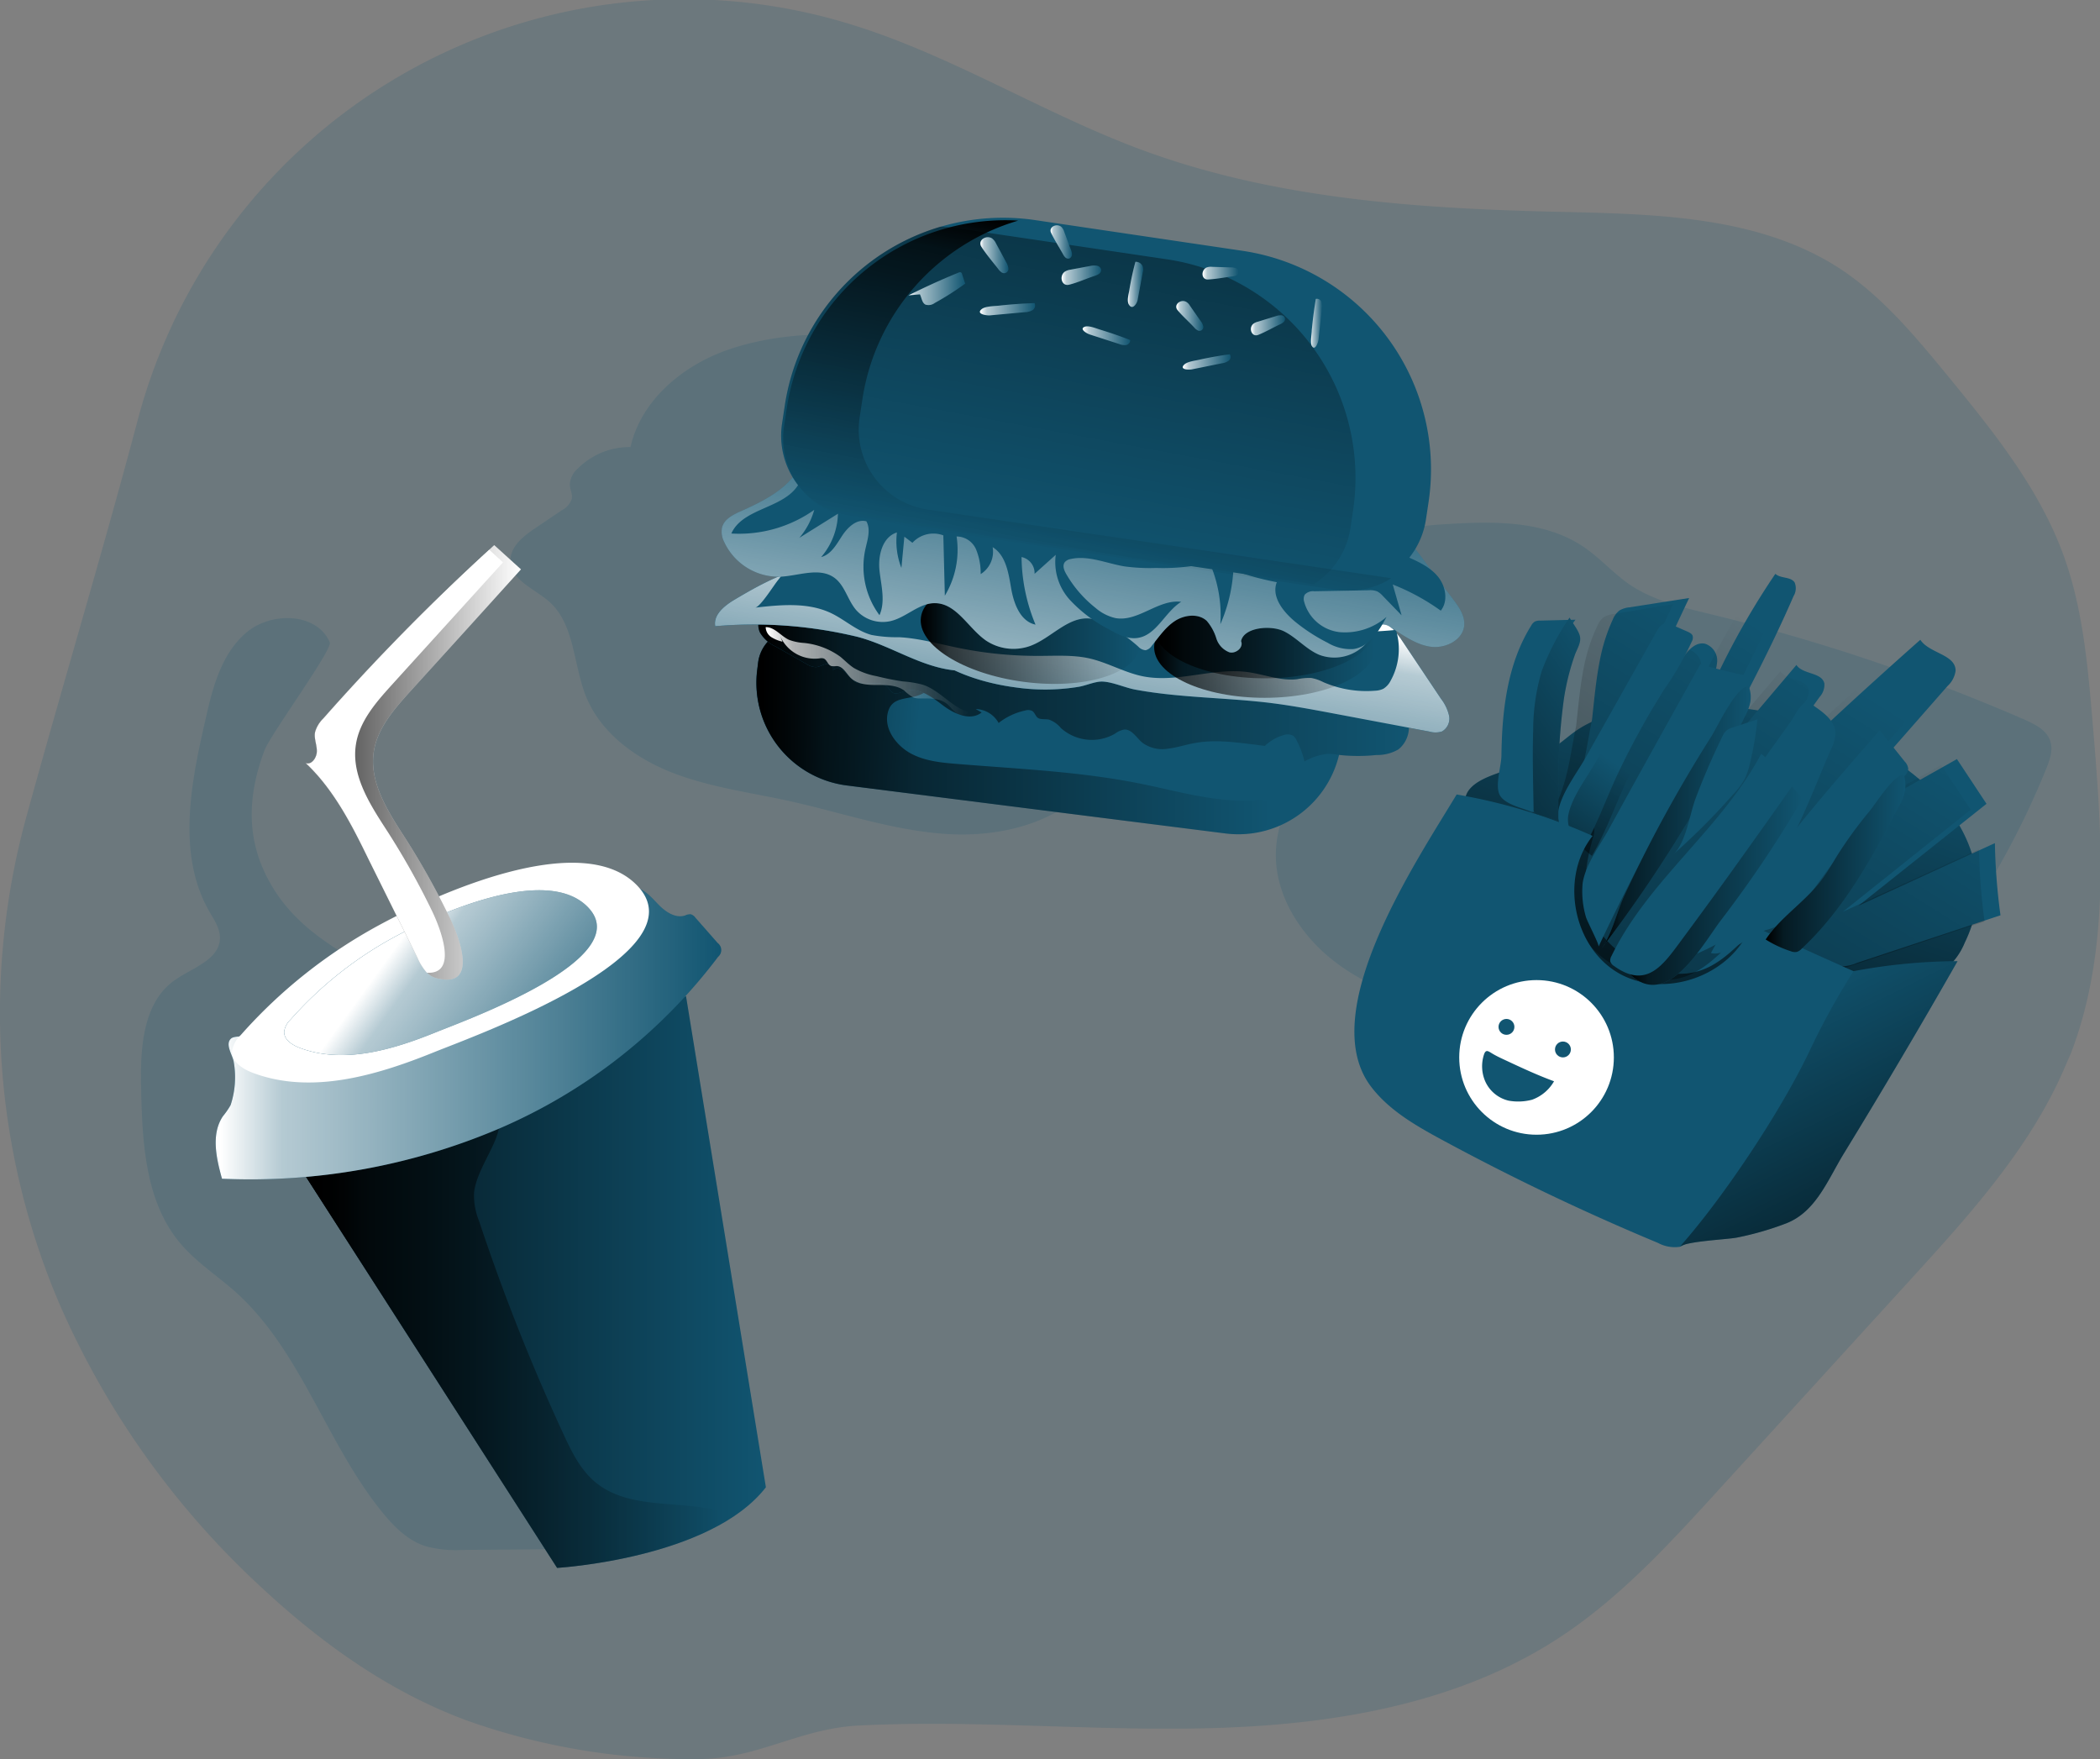 <svg id="Layer_1" data-name="Layer 1" xmlns="http://www.w3.org/2000/svg" xmlns:xlink="http://www.w3.org/1999/xlink" viewBox="0 0 375.64 314.64"><rect x="0" y="0" width="375.64" height="314.64" fill="#808080" stroke="none"/><defs><linearGradient id="linear-gradient" x1="64.11" y1="235.48" x2="146.34" y2="235.48" gradientUnits="userSpaceOnUse"><stop offset="0.01"/><stop offset="0.13" stop-opacity="0.69"/><stop offset="1" stop-opacity="0"/></linearGradient><linearGradient id="linear-gradient-2" x1="64.11" y1="244.48" x2="138.22" y2="244.48" xlink:href="#linear-gradient"/><linearGradient id="linear-gradient-3" x1="47.93" y1="190.99" x2="138.37" y2="190.99" gradientUnits="userSpaceOnUse"><stop offset="0.01" stop-color="#fff"/><stop offset="0.13" stop-color="#fff" stop-opacity="0.69"/><stop offset="1" stop-color="#fff" stop-opacity="0"/></linearGradient><linearGradient id="linear-gradient-4" x1="303.43" y1="200.92" x2="327.47" y2="127.2" xlink:href="#linear-gradient"/><linearGradient id="linear-gradient-5" x1="263.72" y1="250.11" x2="340.11" y2="127.78" xlink:href="#linear-gradient"/><linearGradient id="linear-gradient-6" x1="280.21" y1="168.93" x2="298.5" y2="142.76" xlink:href="#linear-gradient"/><linearGradient id="linear-gradient-7" x1="130.49" y1="131.86" x2="173.76" y2="135.6" xlink:href="#linear-gradient"/><linearGradient id="linear-gradient-8" x1="144.62" y1="137.09" x2="236.69" y2="137.09" xlink:href="#linear-gradient"/><linearGradient id="linear-gradient-9" x1="144.99" y1="126.6" x2="261.44" y2="126.6" xlink:href="#linear-gradient"/><linearGradient id="linear-gradient-10" x1="205.51" y1="110.59" x2="196.97" y2="161.07" xlink:href="#linear-gradient-3"/><linearGradient id="linear-gradient-11" x1="206.45" y1="115.78" x2="245.98" y2="115.78" xlink:href="#linear-gradient"/><linearGradient id="linear-gradient-12" x1="206.45" y1="112.29" x2="245.98" y2="112.29" xlink:href="#linear-gradient"/><linearGradient id="linear-gradient-13" x1="174.06" y1="119.18" x2="213.33" y2="119.18" gradientTransform="translate(286.56 -88.41) rotate(82.5)" xlink:href="#linear-gradient"/><linearGradient id="linear-gradient-14" x1="199" y1="144.97" x2="209.69" y2="80.6" xlink:href="#linear-gradient-3"/><linearGradient id="linear-gradient-15" x1="212.49" y1="49.55" x2="201.92" y2="106.34" xlink:href="#linear-gradient"/><linearGradient id="linear-gradient-16" x1="220.05" y1="-16.31" x2="197.12" y2="106.79" xlink:href="#linear-gradient"/><linearGradient id="linear-gradient-17" x1="184.72" y1="51.82" x2="189.71" y2="51.82" xlink:href="#linear-gradient-3"/><linearGradient id="linear-gradient-18" x1="171.87" y1="57.78" x2="181.96" y2="57.78" xlink:href="#linear-gradient-3"/><linearGradient id="linear-gradient-19" x1="184.6" y1="61.49" x2="194.5" y2="61.49" xlink:href="#linear-gradient-3"/><linearGradient id="linear-gradient-20" x1="199.21" y1="55.43" x2="206.32" y2="55.43" xlink:href="#linear-gradient-3"/><linearGradient id="linear-gradient-21" x1="211.1" y1="57.03" x2="213.83" y2="57.03" xlink:href="#linear-gradient-3"/><linearGradient id="linear-gradient-22" x1="219.82" y1="62.68" x2="224.64" y2="62.68" xlink:href="#linear-gradient-3"/><linearGradient id="linear-gradient-23" x1="197.26" y1="49.45" x2="201.1" y2="49.45" xlink:href="#linear-gradient-3"/><linearGradient id="linear-gradient-24" x1="224.46" y1="55.03" x2="230.9" y2="55.03" xlink:href="#linear-gradient-3"/><linearGradient id="linear-gradient-25" x1="220.91" y1="70.88" x2="229.47" y2="70.88" xlink:href="#linear-gradient-3"/><linearGradient id="linear-gradient-26" x1="203.02" y1="66.23" x2="211.52" y2="66.23" xlink:href="#linear-gradient-3"/><linearGradient id="linear-gradient-27" x1="233.11" y1="64.35" x2="239.2" y2="64.35" xlink:href="#linear-gradient-3"/><linearGradient id="linear-gradient-28" x1="243.87" y1="63.98" x2="245.89" y2="63.98" xlink:href="#linear-gradient-3"/><linearGradient id="linear-gradient-29" x1="146.35" y1="126.23" x2="182.7" y2="126.23" xlink:href="#linear-gradient-3"/><linearGradient id="linear-gradient-30" x1="353.31" y1="241.29" x2="323.93" y2="182" xlink:href="#linear-gradient"/><linearGradient id="linear-gradient-31" x1="325.18" y1="160.56" x2="350.17" y2="160.56" xlink:href="#linear-gradient"/><linearGradient id="linear-gradient-32" x1="300.24" y1="164.13" x2="331.8" y2="164.13" xlink:href="#linear-gradient"/><linearGradient id="linear-gradient-33" x1="255.51" y1="158.02" x2="301.45" y2="126.32" xlink:href="#linear-gradient"/><linearGradient id="linear-gradient-34" x1="295.7" y1="152.39" x2="322.51" y2="152.39" xlink:href="#linear-gradient"/><linearGradient id="linear-gradient-35" x1="80.07" y1="174.82" x2="119.95" y2="203.67" xlink:href="#linear-gradient-3"/><linearGradient id="linear-gradient-36" x1="64" y1="142.54" x2="102.51" y2="142.54" xlink:href="#linear-gradient"/></defs><title>3</title><path d="M378.47,197.59c-6.17,14.11-16.81,25.88-27.24,37.31l-34.57,37.89c-8.73,9.57-17.59,19.25-28.44,26.34-17.87,11.69-39.81,15.45-61.15,16.12s-42.7-1.5-64-.44c-10.61.52-17.85,5.78-28.27,6a120,120,0,0,1-41-6.56c-.82-.28-1.63-.59-2.45-.91-13-5.07-24.61-13.38-34.86-22.89L56,290a150.77,150.77,0,0,1-36.1-50.8,132.58,132.58,0,0,1-5.81-87c6.48-23.59,13.51-46.87,19.78-70.45A101.08,101.08,0,0,1,160.42,10.19c18.58,5.48,35.19,16.16,53.36,22.86,23.48,8.65,48.89,10.42,73.91,11,17.57.42,36.29.63,51,10.32,7.48,5,13.28,12,19,18.95,8.12,9.93,16.38,20.11,20.77,32.16,3.45,9.48,4.34,19.68,5.19,29.74,1.7,20,3.29,40.78-3.92,59.5C379.27,195.71,378.88,196.65,378.47,197.59Z" transform="translate(-9.35 -6.17)" fill="#115571" opacity="0.18" style="isolation:isolate"/><path d="M68.34,121.07c-2.31-5.37-10.55-5.54-15-1.69s-6,9.93-7.26,15.63c-2.63,11.39-5.09,24.06.72,34.21.86,1.51,1.93,3,1.89,4.78-.09,3.89-5,5.29-8.18,7.56-5.68,4.08-6.07,12.22-5.92,19.21.21,9.71.71,20.25,6.94,27.71,2.85,3.41,6.65,5.85,10,8.82,11.78,10.62,16.23,27.16,26.26,39.44,2.09,2.56,4.54,5,7.67,6a21,21,0,0,0,6.72.67l21-.18c2.1,0,4.33-.07,6.08-1.24,3.91-2.61,2.89-8.54,1.38-13q-8.3-24.63-17.75-48.83c-5.12-13.09-9-28.15-21-36.55-9.47-6.58-19.81-10-25.18-21.36-3.39-7.19-2.8-14.52-.06-21.84C57.64,137.68,68.88,122.34,68.34,121.07Z" transform="translate(-9.35 -6.17)" fill="#115571" opacity="0.18" style="isolation:isolate"/><path d="M64.11,216.69,109,286.62s27.42-1.6,37.35-14.42l-14.29-87.86Z" transform="translate(-9.35 -6.17)" fill="#115571"/><path d="M146.34,272.2a27.25,27.25,0,0,1-9,7.13c-12,6.33-28.34,7.29-28.34,7.29L64.11,216.7l30.16-14.37,37.79-18Z" transform="translate(-9.35 -6.17)" fill="url(#linear-gradient)"/><path d="M138.22,276.47a20.12,20.12,0,0,1-.88,2.86c-12,6.33-28.34,7.29-28.34,7.29L64.11,216.7l30.16-14.37c9.64,3.27.66,10.53-.12,17.12a12.13,12.13,0,0,0,.89,5.12,365.33,365.33,0,0,0,15.07,38.06c1.47,3.2,3.07,6.47,5.78,8.7C121.87,276.25,130.73,274.48,138.22,276.47Z" transform="translate(-9.35 -6.17)" fill="url(#linear-gradient-2)"/><path d="M50.6,203.84a13.79,13.79,0,0,1-1.38,2c-2.14,3.2-1.19,7.46-.16,11.17a113.61,113.61,0,0,0,49.37-8.88,96.85,96.85,0,0,0,39.38-30.82,1.57,1.57,0,0,0-.08-2.46l-4-4.55a1.52,1.52,0,0,0-.84-.6,2.24,2.24,0,0,0-1,.22c-1.69.56-3.46-.62-4.71-1.9s-2.49-2.8-4.24-3.14a7.4,7.4,0,0,0-3.56.48c-18.77,5.82-37.51,12.15-54.78,21.53a64.55,64.55,0,0,1-6.7,3.37,21.54,21.54,0,0,1-3.68,1.16c-.82.17-2.88,0-3.5.48-1.19,1,.2,2.92.43,4.16A15.86,15.86,0,0,1,50.6,203.84Z" transform="translate(-9.35 -6.17)" fill="#115571"/><path d="M50.6,203.84a13.79,13.79,0,0,1-1.38,2c-2.14,3.2-1.19,7.46-.16,11.17a113.61,113.61,0,0,0,49.37-8.88,96.85,96.85,0,0,0,39.38-30.82,1.57,1.57,0,0,0-.08-2.46l-4-4.55a1.52,1.52,0,0,0-.84-.6,2.24,2.24,0,0,0-1,.22c-1.69.56-3.46-.62-4.71-1.9s-2.49-2.8-4.24-3.14a7.4,7.4,0,0,0-3.56.48c-18.77,5.82-37.51,12.15-54.78,21.53a64.55,64.55,0,0,1-6.7,3.37,21.54,21.54,0,0,1-3.68,1.16c-.82.17-2.88,0-3.5.48-1.19,1,.2,2.92.43,4.16A15.86,15.86,0,0,1,50.6,203.84Z" transform="translate(-9.35 -6.17)" fill="url(#linear-gradient-3)"/><path d="M358.38,174.42a145.84,145.84,0,0,0,17-30.77c.63-1.57,1.24-3.3.72-4.91-.64-2-2.74-3-4.66-3.87a344.7,344.7,0,0,0-55.86-18.78c-5.19-1.26-10.55-2.46-14.94-5.51-2.83-2-5.14-4.63-8-6.57-7.35-5-17-4.59-25.88-4-2.39.17-4.9.38-6.93,1.66-5.83,3.71-3.74,12.46-4.5,19.32-1.55,13.86-17.08,23.34-17.74,37.26-.38,7.95,4.48,15.44,10.86,20.2s14.15,7.22,21.81,9.39a417.17,417.17,0,0,0,60.23,12.33c4.58.59,9.84.89,13.15-2.34" transform="translate(-9.35 -6.17)" fill="#115571" opacity="0.18" style="isolation:isolate"/><path d="M287.39,139.84c1.33-.92,2.53-2,3.85-2.93,4-2.77,9-3.75,13.81-4.22,13.94-1.35,28.38,1.17,40.58,8.07a38.93,38.93,0,0,1,13.18,11.43c3.31,4.85,5.07,10.92,4,16.69a25.07,25.07,0,0,1-2,5.88,12.32,12.32,0,0,1-3.06,4.42,14.32,14.32,0,0,1-2.67,1.65l-22,11.56c-3.91,2.05-8,4.14-12.36,4.43s-8.9-1.34-13.33-2.27-8.85-1.19-12.6-3.47c-3.17-1.92-5.39-5-7.75-7.9-5.54-6.7-12.61-12.86-14.48-21.36-.69-3.1-.68-6.33-1-9.48-.2-1.85-.57-3.6.75-5.1,1.66-1.9,5-2.72,7.3-3.61A37,37,0,0,0,287.39,139.84Z" transform="translate(-9.35 -6.17)" fill="#115571"/><path d="M287.39,139.84c1.33-.92,2.53-2,3.85-2.93,4-2.77,9-3.75,13.81-4.22,13.94-1.35,28.38,1.17,40.58,8.07a38.93,38.93,0,0,1,13.18,11.43c3.31,4.85,5.07,10.92,4,16.69a25.07,25.07,0,0,1-2,5.88,12.32,12.32,0,0,1-3.06,4.42,14.32,14.32,0,0,1-2.67,1.65l-22,11.56c-3.91,2.05-8,4.14-12.36,4.43s-8.9-1.34-13.33-2.27-8.85-1.19-12.6-3.47c-3.17-1.92-5.39-5-7.75-7.9-5.54-6.7-12.61-12.86-14.48-21.36-.69-3.1-.68-6.33-1-9.48-.2-1.85-.57-3.6.75-5.1,1.66-1.9,5-2.72,7.3-3.61A37,37,0,0,0,287.39,139.84Z" transform="translate(-9.35 -6.17)" fill="url(#linear-gradient-4)"/><path d="M295.51,124.36c-.69,3.48-1,7.07-1.39,10.58-.9,4.25-1.25,8-2.77,12.11-.61,1.66-1.21,2.38-.24,4,1.14,1.93,4.11,1.77,3.28,4.63-1.37,4.72-2.28,9.91-.41,14.46a16.73,16.73,0,0,0,7.94,8.11c3.53,1.85,7.74,2.78,11.52,1.54,2.87-.93,5.22-3,7.38-5.1a3.43,3.43,0,0,1,1.62-1,3.27,3.27,0,0,1,1.73.32l11.12,4.17a7.16,7.16,0,0,0,6.25.22l25.65-8.51a109.32,109.32,0,0,1-1-12.91l-24.4,11.2,22.9-18.23-5.29-8-26,14.65,24.33-27.73a4.51,4.51,0,0,0,1.43-2.73c0-2.93-4.7-3.08-6.31-5.53Q336.59,135,321,150.15l13.81-19.28a3.27,3.27,0,0,0,.88-2.43c-.43-2.06-3.88-1.59-5-3.33L313.83,145c5.77-10.57,11.55-21.15,16.34-32.19a2.72,2.72,0,0,0,.2-2.45c-.7-1.08-2.51-.67-3.45-1.55a138,138,0,0,0-17,34.72,83.64,83.64,0,0,1,5.34-15,10.16,10.16,0,0,0,1.25-4,3.18,3.18,0,0,0-2.18-3.22c-1.82-.38-3.28,1.44-4.25,3l-11.16,18.3q5.64-15,12.58-29.47l-10.71,1.67a4.37,4.37,0,0,0-1.74.54,3.92,3.92,0,0,0-1.22,1.66A31.25,31.25,0,0,0,295.51,124.36Z" transform="translate(-9.35 -6.17)" fill="#115571"/><path d="M292.67,125.48c-.7,3.48-1,7.06-1.39,10.58-.9,4.25-1.25,8-2.77,12.11-.61,1.66-1.21,2.38-.24,4,1.14,1.92,4.1,1.77,3.27,4.63-1.37,4.72-2.27,9.91-.4,14.46a16.77,16.77,0,0,0,7.94,8.11c3.53,1.84,7.74,2.77,11.52,1.54,2.87-.93,5.21-3,7.38-5.1a3.43,3.43,0,0,1,1.62-1,3.29,3.29,0,0,1,1.73.31l11.12,4.18a7.14,7.14,0,0,0,6.24.22L364.34,171a113.75,113.75,0,0,1-1-12.91L339,169.26,361.86,151l-5.29-8-26,14.64,24.33-27.72a4.48,4.48,0,0,0,1.44-2.73c0-2.93-4.7-3.08-6.32-5.53q-16.25,14.46-31.84,29.63L332,132a3.32,3.32,0,0,0,.88-2.43c-.43-2.06-3.88-1.59-5.05-3.34L311,146.07c5.78-10.57,11.56-21.15,16.34-32.2a2.64,2.64,0,0,0,.2-2.44c-.7-1.09-2.5-.68-3.45-1.56a138.56,138.56,0,0,0-17,34.73,84.49,84.49,0,0,1,5.33-15,9.92,9.92,0,0,0,1.26-4,3.16,3.16,0,0,0-2.19-3.22c-1.82-.38-3.27,1.44-4.24,3l-11.16,18.3q5.64-15,12.57-29.46L298,116a4.32,4.32,0,0,0-1.74.54,3.83,3.83,0,0,0-1.22,1.66A31.25,31.25,0,0,0,292.67,125.48Z" transform="translate(-9.35 -6.17)" fill="url(#linear-gradient-5)"/><path d="M305.65,119.17c.35-.64.8-1.34,1.52-1.48a2.56,2.56,0,0,1,1.44.32l2.61,1.15c.37.17.78.37.91.75a1.39,1.39,0,0,1-.15,1,55.82,55.82,0,0,1-5,8.66,144.89,144.89,0,0,0-7.76,14c-2.37,4.85-4.18,10.23-6.89,14.86-2.29-1.73-4.88-4.47-4.17-7.56.76-3.29,3.39-6.59,5-9.5Z" transform="translate(-9.35 -6.17)" fill="#115571"/><path d="M307.4,120c.36-.64.81-1.34,1.53-1.47a2.5,2.5,0,0,1,1.43.31L313,120a1.46,1.46,0,0,1,.9.74,1.42,1.42,0,0,1-.14,1,58.47,58.47,0,0,1-5,8.66,140.51,140.51,0,0,0-7.76,14c-2.38,4.84-4.19,10.22-6.89,14.85-2.29-1.73-4.89-4.47-4.17-7.56.76-3.29,3.39-6.59,5-9.5Z" transform="translate(-9.35 -6.17)" fill="url(#linear-gradient-6)"/><path d="M139.9,68.62c-8.24,2.77-15.84,9-17.77,17.52A13.07,13.07,0,0,0,112.69,90a4.07,4.07,0,0,0-1.41,2.78c0,.89.52,1.75.35,2.62a3.47,3.47,0,0,1-1.73,2L105,100.71c-2.08,1.41-4.39,3.25-4.34,5.77.07,3.46,4.28,5,6.88,7.26,4.64,4.06,4.32,11.25,6.63,17,2.67,6.58,8.92,11.12,15.54,13.68s13.75,3.49,20.68,5c9.49,2.09,18.8,5.36,28.5,5.94s20.28-2.09,26.28-9.74c5.12-6.52,6-15.36,6.11-23.65.2-14.48-1.85-30.18-11.9-40.6a45.45,45.45,0,0,0-12.47-8.76C173.5,65.83,154.24,63.81,139.9,68.62Z" transform="translate(-9.35 -6.17)" fill="#115571" opacity="0.18" style="isolation:isolate"/><path d="M162.21,124.48h68.28A18.52,18.52,0,0,1,249,143v1.3a6.77,6.77,0,0,1-6.77,6.77H150.47a6.77,6.77,0,0,1-6.77-6.77V143a18.52,18.52,0,0,1,18.52-18.52Z" transform="translate(364.48 292.96) rotate(-172.78)" fill="#115571"/><path d="M249.41,137.93l-.16,1.29a18.53,18.53,0,0,1-20.7,16l-67.74-8.59a18.51,18.51,0,0,1-16-20.69l.16-1.29a6.76,6.76,0,0,1,7.58-5.86l19.2,2.43,71.83,9.09A6.79,6.79,0,0,1,249.41,137.93Z" transform="translate(-9.35 -6.17)" fill="url(#linear-gradient-7)"/><path d="M236.69,151.26a5.17,5.17,0,0,1-1.87,3.72,18.47,18.47,0,0,1-6.27.28l-67.74-8.59a18.51,18.51,0,0,1-16-20.69l.16-1.29a6.76,6.76,0,0,1,7.58-5.86l19.2,2.43c3.82,2,7.8,6,2.79,8.89-2.55,1.45-5.88.19-6.47,3.94-.43,2.81,1.82,5.54,4.12,6.81,2.53,1.4,5.51,1.69,8.4,1.92,11,.9,22.1,1.36,32.92,3.56,6.89,1.39,13.79,3.5,20.79,2.91a2.71,2.71,0,0,1,1.83.27A2.06,2.06,0,0,1,236.69,151.26Z" transform="translate(-9.35 -6.17)" fill="url(#linear-gradient-8)"/><path d="M149.75,112.32a1.74,1.74,0,0,0-2.35-.15,5.06,5.06,0,0,0-1.43,2.15c-.7,1.6-1.4,3.44-.68,5a6.32,6.32,0,0,0,2.85,2.52l5.43,3.08a3.36,3.36,0,0,0,1.68.58c.66,0,1.25-.46,1.91-.54s1.48.52,1.17,1.11c.55-.58,1.56-.29,2.15.26a11.89,11.89,0,0,0,1.69,1.71c1.75,1.07,4.41-.44,5.9,1,.39.37.64.91,1.13,1.11s1.32-.14,2-.35c2.41-.79,4.8,1,6.82,2.54s4.94,2.85,6.92,1.27l-1.05-.61a4.82,4.82,0,0,1,4.09,2.49,11.5,11.5,0,0,1,4.77-2.23,1.65,1.65,0,0,1,1.22.07c.48.28.62,1,1.08,1.28s1.27.16,1.91.27a4.84,4.84,0,0,1,2.17,1.53,8.29,8.29,0,0,0,9.66,1,4,4,0,0,1,1.62-.74c1.36-.11,2.19,1.4,3.22,2.3a6,6,0,0,0,4.62,1.12c1.62-.18,3.18-.73,4.78-1,3.33-.63,6.75-.22,10.11.19l2.46.31a8.27,8.27,0,0,1,3.61-2,2,2,0,0,1,1.42.17,2,2,0,0,1,.66.85,16.38,16.38,0,0,1,1.4,3.76A10.39,10.39,0,0,1,247,141a15.22,15.22,0,0,1,2,.22,31.87,31.87,0,0,0,6.55,0,7.52,7.52,0,0,0,3.94-1,5.07,5.07,0,0,0,1.88-3.83,14.8,14.8,0,0,0-.58-4.37c-.34-1.47-.82-3.13-2.17-3.82a4.9,4.9,0,0,0-1.86-.42,43,43,0,0,0-6.9,0,1.61,1.61,0,0,0-1-1.88,4.62,4.62,0,0,0-2.28-.24l-3.69.23a2.42,2.42,0,0,1-1-.08,3.26,3.26,0,0,1-1-.8,5.18,5.18,0,0,0-6.49-.23,19.17,19.17,0,0,0-11.16-2.79c-3.71.18-7.38.92-11.09,1-6.41.07-12.63-2-19-3-7.82-1.24-16.08-1-23.25-4.33-2.94-1.37-5.86-3.38-9.1-3.09l1.44,1.15a9.41,9.41,0,0,0-5.2.46,2,2,0,0,0-1-1.79c-1.73-1.37-4.33-1.94-6.15-.69C149.7,111.78,149.38,112.43,149.75,112.32Z" transform="translate(-9.35 -6.17)" fill="#115571"/><path d="M149.75,112.32a1.74,1.74,0,0,0-2.35-.15,5.06,5.06,0,0,0-1.43,2.15c-.7,1.6-1.4,3.44-.68,5a6.32,6.32,0,0,0,2.85,2.52l5.43,3.08a3.36,3.36,0,0,0,1.68.58c.66,0,1.25-.46,1.91-.54s1.48.52,1.17,1.11c.55-.58,1.56-.29,2.15.26a11.89,11.89,0,0,0,1.69,1.71c1.75,1.07,4.41-.44,5.9,1,.39.37.64.91,1.13,1.11s1.32-.14,2-.35c2.41-.79,4.8,1,6.82,2.54s4.94,2.85,6.92,1.27l-1.05-.61a4.82,4.82,0,0,1,4.09,2.49,11.5,11.5,0,0,1,4.77-2.23,1.65,1.65,0,0,1,1.22.07c.48.28.62,1,1.08,1.28s1.27.16,1.91.27a4.84,4.84,0,0,1,2.17,1.53,8.29,8.29,0,0,0,9.66,1,4,4,0,0,1,1.62-.74c1.36-.11,2.19,1.4,3.22,2.3a6,6,0,0,0,4.62,1.12c1.62-.18,3.18-.73,4.78-1,3.33-.63,6.75-.22,10.11.19l2.46.31a8.27,8.27,0,0,1,3.61-2,2,2,0,0,1,1.42.17,2,2,0,0,1,.66.85,16.38,16.38,0,0,1,1.4,3.76A10.39,10.39,0,0,1,247,141a15.22,15.22,0,0,1,2,.22,31.87,31.87,0,0,0,6.55,0,7.52,7.52,0,0,0,3.94-1,5.07,5.07,0,0,0,1.88-3.83,14.8,14.8,0,0,0-.58-4.37c-.34-1.47-.82-3.13-2.17-3.82a4.9,4.9,0,0,0-1.86-.42,43,43,0,0,0-6.9,0,1.61,1.61,0,0,0-1-1.88,4.62,4.62,0,0,0-2.28-.24l-3.69.23a2.42,2.42,0,0,1-1-.08,3.26,3.26,0,0,1-1-.8,5.18,5.18,0,0,0-6.49-.23,19.17,19.17,0,0,0-11.16-2.79c-3.71.18-7.38.92-11.09,1-6.41.07-12.63-2-19-3-7.82-1.24-16.08-1-23.25-4.33-2.94-1.37-5.86-3.38-9.1-3.09l1.44,1.15a9.41,9.41,0,0,0-5.2.46,2,2,0,0,0-1-1.79c-1.73-1.37-4.33-1.94-6.15-.69C149.7,111.78,149.38,112.43,149.75,112.32Z" transform="translate(-9.35 -6.17)" fill="url(#linear-gradient-9)"/><path d="M260,120.55l7.12,10.63a7.77,7.77,0,0,1,1.43,3,2.64,2.64,0,0,1-1.29,2.84,4,4,0,0,1-2.26,0l-17.18-3.24c-3.67-.69-7.35-1.38-11.06-1.85-8.08-1-16.28-.92-24.3-2.4-1.88-.34-4.13-1.41-6-1.45-1.3,0-2.82.71-4.15.94a37.1,37.1,0,0,1-11.28.11c-10.83-1.42-19.07-6.59-18.42-11.54s10-7.8,20.78-6.37,19.07,6.59,18.42,11.53c-.31,2.31-2.49,4.16-5.82,5.33-8.38-.32-17.57-1.14-25.91-2-6.14-.65-11.37-4.43-17.35-6a78.85,78.85,0,0,0-25.44-1.9c-.37-2.06,1.66-3.67,3.45-4.74,4.3-2.56,8.77-5,13.66-6a51.18,51.18,0,0,1,11.41-.73c22.31.23,44.72.47,66.74,4C242.41,112.35,254.37,112.22,260,120.55Z" transform="translate(-9.35 -6.17)" fill="#115571"/><path d="M260,120.55l7.12,10.63a7.77,7.77,0,0,1,1.43,3,2.64,2.64,0,0,1-1.29,2.84,4,4,0,0,1-2.26,0l-17.18-3.24c-3.67-.69-7.35-1.38-11.06-1.85-8.08-1-16.28-.92-24.3-2.4-1.88-.34-4.13-1.41-6-1.45-1.3,0-2.82.71-4.15.94a37.1,37.1,0,0,1-11.28.11c-10.83-1.42-19.07-6.59-18.42-11.54s10-7.8,20.78-6.37,19.07,6.59,18.42,11.53c-.31,2.31-2.49,4.16-5.82,5.33-8.38-.32-17.57-1.14-25.91-2-6.14-.65-11.37-4.43-17.35-6a78.85,78.85,0,0,0-25.44-1.9c-.37-2.06,1.66-3.67,3.45-4.74,4.3-2.56,8.77-5,13.66-6a51.18,51.18,0,0,1,11.41-.73c22.31.23,44.72.47,66.74,4C242.41,112.35,254.37,112.22,260,120.55Z" transform="translate(-9.35 -6.17)" fill="#115571"/><path d="M260,120.55l7.12,10.63a7.77,7.77,0,0,1,1.43,3,2.64,2.64,0,0,1-1.29,2.84,4,4,0,0,1-2.26,0l-17.18-3.24c-3.67-.69-7.35-1.38-11.06-1.85-8.08-1-16.28-.92-24.3-2.4-1.88-.34-4.13-1.41-6-1.45-1.3,0-2.82.71-4.15.94a37.1,37.1,0,0,1-11.28.11c-10.83-1.42-19.07-6.59-18.42-11.54s10-7.8,20.78-6.37,19.07,6.59,18.42,11.53c-.31,2.31-2.49,4.16-5.82,5.33-8.38-.32-17.57-1.14-25.91-2-6.14-.65-11.37-4.43-17.35-6a78.85,78.85,0,0,0-25.44-1.9c-.37-2.06,1.66-3.67,3.45-4.74,4.3-2.56,8.77-5,13.66-6a51.18,51.18,0,0,1,11.41-.73c22.31.23,44.72.47,66.74,4C242.41,112.35,254.37,112.22,260,120.55Z" transform="translate(-9.35 -6.17)" fill="url(#linear-gradient-10)"/><path d="M144.42,114.86c4.59-.51,9.46-1,13.63,1,2.47,1.19,4.56,3.19,7.22,3.89a24,24,0,0,0,4.88.4c3.57.18,7,1.17,10.54,1.89a70.24,70.24,0,0,0,14.46,1.45c3,0,6.1-.21,9.06.45,3.3.75,6.3,2.55,9.62,3.21,6.13,1.21,12.45-1.58,18.64-.77,3,.4,5.92,1.63,8.92,1.28a10.57,10.57,0,0,1,2.5-.22,7.83,7.83,0,0,1,2.18.75,19.35,19.35,0,0,0,9.26,1.53,3.73,3.73,0,0,0,1.47-.35,3.57,3.57,0,0,0,1.31-1.46,11.67,11.67,0,0,0,.94-9.07c-12.66,1.32-25.3-1.66-37.89-3.57-19.68-3-39.8-3.36-59.13-8.14-2.93-.73-8.29-2.55-11-.42-1,.76-1.67,2.23-2.47,3.18S145.37,114.75,144.42,114.86Z" transform="translate(-9.35 -6.17)" fill="#115571"/><ellipse cx="226.22" cy="115.78" rx="19.77" ry="9.04" fill="url(#linear-gradient-11)"/><ellipse cx="226.22" cy="112.29" rx="19.77" ry="9.04" fill="url(#linear-gradient-12)"/><ellipse cx="193.69" cy="119.18" rx="9.04" ry="19.77" transform="translate(40.89 289.48) rotate(-82.5)" fill="url(#linear-gradient-13)"/><path d="M153,87.66c-1,5.13-6.46,7.88-11.23,10-1.4.62-3,1.46-3.29,3a4,4,0,0,0,.41,2.45,10.74,10.74,0,0,0,10,6.22c3.31-.15,7-1.76,9.7.18,1.89,1.37,2.38,4,3.89,5.76a6.36,6.36,0,0,0,6.16,2c2.84-.66,5.12-3.27,8-3.21,3.85.07,5.91,4.48,9.07,6.68a8.87,8.87,0,0,0,7.84,1c3.83-1.37,6.88-5.43,10.92-4.91a8.88,8.88,0,0,1,3.15,1.19,30.35,30.35,0,0,1,5.33,3.8,2,2,0,0,0,1.32.66,1.81,1.81,0,0,0,1.09-.78c1.29-1.59,2.46-3.35,4.17-4.46s4.21-1.39,5.69,0a8.72,8.72,0,0,1,1.7,3.11,3.92,3.92,0,0,0,2.34,2.5c1.16.3,2.58-.87,2.09-2,.51-2.51,5.4-2.9,7.69-1.75s4,3.27,6.37,4.23a7.66,7.66,0,0,0,9.5-3.83,2.85,2.85,0,0,1,1.06-1.54,2.36,2.36,0,0,1,2.2.47c2.24,1.4,4.47,3.06,7.09,3.42s5.75-1.16,6-3.8c.16-1.73-.94-3.31-2-4.7l-6.87-9.17a7.56,7.56,0,0,0-2.85-2.66,7,7,0,0,0-2.46-.4c-7.8-.32-15.61.36-23.42.12-18.59-.55-36.59-6.19-54.75-10.22C170.91,89.34,161.25,87,153,87.66Z" transform="translate(-9.35 -6.17)" fill="#115571"/><path d="M153,87.66c-1,5.13-6.46,7.88-11.23,10-1.4.62-3,1.46-3.29,3a4,4,0,0,0,.41,2.45,10.74,10.74,0,0,0,10,6.22c3.31-.15,7-1.76,9.7.18,1.89,1.37,2.38,4,3.89,5.76a6.36,6.36,0,0,0,6.16,2c2.84-.66,5.12-3.27,8-3.21,3.85.07,5.91,4.48,9.07,6.68a8.87,8.87,0,0,0,7.84,1c3.83-1.37,6.88-5.43,10.92-4.91a8.88,8.88,0,0,1,3.15,1.19,30.35,30.35,0,0,1,5.33,3.8,2,2,0,0,0,1.32.66,1.81,1.81,0,0,0,1.09-.78c1.29-1.59,2.46-3.35,4.17-4.46s4.21-1.39,5.69,0a8.72,8.72,0,0,1,1.7,3.11,3.92,3.92,0,0,0,2.34,2.5c1.16.3,2.58-.87,2.09-2,.51-2.51,5.4-2.9,7.69-1.75s4,3.27,6.37,4.23a7.66,7.66,0,0,0,9.5-3.83,2.85,2.85,0,0,1,1.06-1.54,2.36,2.36,0,0,1,2.2.47c2.24,1.4,4.47,3.06,7.09,3.42s5.75-1.16,6-3.8c.16-1.73-.94-3.31-2-4.7l-6.87-9.17a7.56,7.56,0,0,0-2.85-2.66,7,7,0,0,0-2.46-.4c-7.8-.32-15.61.36-23.42.12-18.59-.55-36.59-6.19-54.75-10.22C170.91,89.34,161.25,87,153,87.66Z" transform="translate(-9.35 -6.17)" fill="url(#linear-gradient-14)"/><path d="M152.17,92.83c-2.6,4.35-9.94,4.15-12,8.77A23.27,23.27,0,0,0,155,97.37a13.27,13.27,0,0,1-2.66,5l6.9-4.31a12.4,12.4,0,0,1-3,7.75c1.76-.45,2.74-2.26,3.73-3.78s2.61-3.09,4.36-2.61c.83,1.53.16,3.4-.21,5.1a14.56,14.56,0,0,0,2.55,11.69c1.1-2.48.29-5.32,0-8s.53-6,3.12-6.8a13,13,0,0,0,.8,6.34l.53-5.58,1.44,1.09a5.09,5.09,0,0,1,5.53-1.33l.27,10.79a15.9,15.9,0,0,0,2.1-10.59,3.81,3.81,0,0,1,3.5,2.35,11.21,11.21,0,0,1,.81,4.38,4.73,4.73,0,0,0,2.14-4.82c2.37,1.45,2.84,4.62,3.31,7.36s1.64,5.92,4.36,6.5a32.2,32.2,0,0,1-2.5-12.09,2.93,2.93,0,0,1,2.33,3l3.79-3.4a10,10,0,0,0,2.59,8.13,25.27,25.27,0,0,0,7,5.24c1.56.88,3.28,1.76,5.05,1.5,3.4-.49,4.88-4.65,7.8-6.46-4.06-.52-7.71,3.63-11.75,2.91a8.21,8.21,0,0,1-3.58-1.83,21.15,21.15,0,0,1-5.24-6.06c-.39-.66-.72-1.53-.24-2.13a1.75,1.75,0,0,1,1-.54c3.19-.72,6.42.77,9.65,1.31a33.63,33.63,0,0,0,5.68.28,36.87,36.87,0,0,0,9.56-.93,23.26,23.26,0,0,1,1.92,11,28.2,28.2,0,0,0,2.33-9.65,51,51,0,0,0,7.77,2.13c-1,2.56,1.09,5.22,3.2,7a32.16,32.16,0,0,0,5.89,3.83,8,8,0,0,0,4.59,1.13c2.85-.38,4.6-3.22,5.95-5.75a11.36,11.36,0,0,1-8.32,2.73,7.44,7.44,0,0,1-6.42-5.45,1.68,1.68,0,0,1,.1-1.25,2,2,0,0,1,1.71-.62l9.73-.18a3.4,3.4,0,0,1,1.52.2,3.45,3.45,0,0,1,1,.8l3.37,3.48-1.58-5.51a39.53,39.53,0,0,1,8.59,4.68c1.4-1.76.87-4.48-.59-6.19s-3.6-2.66-5.66-3.56c-5.28,2.39-11.22,2.85-17,2.89-19.3.11-38.34-4.08-57.13-8.5-5.95-1.4-11.95-2.84-17.51-5.38a41,41,0,0,0-7-2.87,8.79,8.79,0,0,0-7.23,1" transform="translate(-9.35 -6.17)" fill="#115571"/><path d="M264.9,95.88,264.43,99A14.45,14.45,0,0,1,248,111.22l-3.67-.54L161.42,98.41A14.47,14.47,0,0,1,149.23,82l.48-3.15a39.47,39.47,0,0,1,44.87-33.3l37,5.48A39.52,39.52,0,0,1,264.9,95.88Z" transform="translate(-9.35 -6.17)" fill="#115571"/><path d="M258.22,109.6a14.38,14.38,0,0,1-9.83,2.08L161.78,98.86A14.45,14.45,0,0,1,149.6,82.44l.47-3.15a39.52,39.52,0,0,1,41.41-33.66,39.48,39.48,0,0,0-27.89,32.12l-.48,3.15A14.46,14.46,0,0,0,175.3,97.32Z" transform="translate(-9.35 -6.17)" fill="url(#linear-gradient-15)"/><path d="M251.39,97.43l-.47,3.15a14.45,14.45,0,0,1-6.58,10.1L161.42,98.41A14.47,14.47,0,0,1,149.23,82l.48-3.15A39.51,39.51,0,0,1,177.6,46.71c1.14.07,2.3.18,3.46.36l37,5.48A39.52,39.52,0,0,1,251.39,97.43Z" transform="translate(-9.35 -6.17)" fill="url(#linear-gradient-16)"/><path d="M187.89,54.25a2.51,2.51,0,0,0,.57.6.77.77,0,0,0,1.25-.76,2.59,2.59,0,0,0-.37-1l-1.83-3.39a2.42,2.42,0,0,0-.68-.87c-1.05-.7-2.68.32-1.92,1.5C185.79,51.7,186.91,53,187.89,54.25Z" transform="translate(-9.35 -6.17)" fill="#115571"/><path d="M171.87,59q4.41-2.22,9-4.09a.44.44,0,0,1,.4,0,.43.43,0,0,1,.17.29L182,56.9a50.73,50.73,0,0,1-5.45,3.47,1.85,1.85,0,0,1-1.65.29c-.64-.33-.67-1.2-1-1.84" transform="translate(-9.35 -6.17)" fill="#115571"/><path d="M188,60.85q3.19-.36,6.41-.46a1,1,0,0,1-.35,1.25,2.85,2.85,0,0,1-1.38.37l-6.25.57c-.6.05-2.52-.23-1.52-1.08C185.54,60.93,187.15,60.94,188,60.85Z" transform="translate(-9.35 -6.17)" fill="#115571"/><path d="M205.21,55.5a2.54,2.54,0,0,0,.74-.36.84.84,0,0,0,.36-.72.87.87,0,0,0-.7-.71,2.72,2.72,0,0,0-1.06,0l-3.78.71a2.38,2.38,0,0,0-1,.38c-1,.79-.51,2.65.84,2.29C202.14,56.71,203.68,56,205.21,55.5Z" transform="translate(-9.35 -6.17)" fill="#115571"/><path d="M211.36,58.08A50.76,50.76,0,0,1,212.45,53a1.34,1.34,0,0,1,1.25.7,1.81,1.81,0,0,1,.06,1.19l-.93,5c-.09.48-.86,1.85-1.53.79C210.86,60,211.26,58.74,211.36,58.08Z" transform="translate(-9.35 -6.17)" fill="#115571"/><path d="M223,64.78a2.09,2.09,0,0,0,.56.47.68.68,0,0,0,1-.79,2.25,2.25,0,0,0-.42-.83l-1.94-2.78a1.9,1.9,0,0,0-.68-.7c-1-.51-2.31.54-1.53,1.5S222.05,63.75,223,64.78Z" transform="translate(-9.35 -6.17)" fill="#115571"/><path d="M199.49,51.62a2.26,2.26,0,0,0,.42.59.76.76,0,0,0,.68.21.79.79,0,0,0,.51-.72,2.24,2.24,0,0,0-.21-.91l-1.18-3.17a2.07,2.07,0,0,0-.49-.85c-.83-.74-2.37,0-1.85,1.07C198,49.14,198.79,50.37,199.49,51.62Z" transform="translate(-9.35 -6.17)" fill="#115571"/><path d="M229.74,55.62a2.17,2.17,0,0,0,.71-.17.68.68,0,0,0,0-1.29,2.18,2.18,0,0,0-.92-.16l-3.38-.1a2.1,2.1,0,0,0-1,.13c-1,.5-.94,2.19.29,2.13C226.87,56.09,228.32,55.8,229.74,55.62Z" transform="translate(-9.35 -6.17)" fill="#115571"/><path d="M223.76,70.54q2.76-.62,5.57-1a.86.86,0,0,1-.19,1.14,2.55,2.55,0,0,1-1.17.46l-5.42,1.1c-.52.11-2.22.06-1.43-.79C221.64,70.86,223.05,70.7,223.76,70.54Z" transform="translate(-9.35 -6.17)" fill="#115571"/><path d="M206.16,65.14q2.72.83,5.35,1.85a.85.85,0,0,1-.72.89,2.47,2.47,0,0,1-1.25-.18L204.29,66c-.51-.16-2-1-.86-1.4C204.16,64.37,205.46,64.93,206.16,65.14Z" transform="translate(-9.35 -6.17)" fill="#115571"/><path d="M238.32,64.18a2.32,2.32,0,0,0,.62-.39.68.68,0,0,0-.44-1.22,2.44,2.44,0,0,0-.92.15l-3.24,1a2.09,2.09,0,0,0-.87.43c-.79.79-.19,2.37.95,1.92C235.75,65.54,237,64.8,238.32,64.18Z" transform="translate(-9.35 -6.17)" fill="#115571"/><path d="M244,65.25q.25-2.82.72-5.61a.85.85,0,0,1,1,.53,2.4,2.4,0,0,1,.08,1.25l-.6,5.49c-.06.53-.63,2.14-1.2,1.12C243.68,67.37,244,66,244,65.25Z" transform="translate(-9.35 -6.17)" fill="#115571"/><path d="M187.89,54.25a2.51,2.51,0,0,0,.57.6.77.77,0,0,0,1.25-.76,2.59,2.59,0,0,0-.37-1l-1.83-3.39a2.42,2.42,0,0,0-.68-.87c-1.05-.7-2.68.32-1.92,1.5C185.79,51.7,186.91,53,187.89,54.25Z" transform="translate(-9.35 -6.17)" fill="url(#linear-gradient-17)"/><path d="M171.87,59q4.41-2.22,9-4.09a.44.44,0,0,1,.4,0,.43.43,0,0,1,.17.29L182,56.9a50.73,50.73,0,0,1-5.45,3.47,1.85,1.85,0,0,1-1.65.29c-.64-.33-.67-1.2-1-1.84" transform="translate(-9.35 -6.17)" fill="url(#linear-gradient-18)"/><path d="M188,60.85q3.19-.36,6.41-.46a1,1,0,0,1-.35,1.25,2.85,2.85,0,0,1-1.38.37l-6.25.57c-.6.05-2.52-.23-1.52-1.08C185.54,60.93,187.15,60.94,188,60.85Z" transform="translate(-9.35 -6.17)" fill="url(#linear-gradient-19)"/><path d="M205.21,55.5a2.54,2.54,0,0,0,.74-.36.84.84,0,0,0,.36-.72.87.87,0,0,0-.7-.71,2.72,2.72,0,0,0-1.06,0l-3.78.71a2.38,2.38,0,0,0-1,.38c-1,.79-.51,2.65.84,2.29C202.14,56.71,203.68,56,205.21,55.5Z" transform="translate(-9.35 -6.17)" fill="url(#linear-gradient-20)"/><path d="M211.36,58.08A50.76,50.76,0,0,1,212.45,53a1.34,1.34,0,0,1,1.25.7,1.81,1.81,0,0,1,.06,1.19l-.93,5c-.09.48-.86,1.85-1.53.79C210.86,60,211.26,58.74,211.36,58.08Z" transform="translate(-9.35 -6.17)" fill="url(#linear-gradient-21)"/><path d="M223,64.78a2.09,2.09,0,0,0,.56.47.68.68,0,0,0,1-.79,2.25,2.25,0,0,0-.42-.83l-1.94-2.78a1.9,1.9,0,0,0-.68-.7c-1-.51-2.31.54-1.53,1.5S222.05,63.75,223,64.78Z" transform="translate(-9.35 -6.17)" fill="url(#linear-gradient-22)"/><path d="M199.49,51.62a2.26,2.26,0,0,0,.42.59.76.76,0,0,0,.68.21.79.79,0,0,0,.51-.72,2.24,2.24,0,0,0-.21-.91l-1.18-3.17a2.07,2.07,0,0,0-.49-.85c-.83-.74-2.37,0-1.85,1.07C198,49.14,198.79,50.37,199.49,51.62Z" transform="translate(-9.35 -6.17)" fill="url(#linear-gradient-23)"/><path d="M229.74,55.62a2.17,2.17,0,0,0,.71-.17.68.68,0,0,0,0-1.29,2.18,2.18,0,0,0-.92-.16l-3.38-.1a2.1,2.1,0,0,0-1,.13c-1,.5-.94,2.19.29,2.13C226.87,56.09,228.32,55.8,229.74,55.62Z" transform="translate(-9.35 -6.17)" fill="url(#linear-gradient-24)"/><path d="M223.76,70.54q2.76-.62,5.57-1a.86.86,0,0,1-.19,1.14,2.55,2.55,0,0,1-1.17.46l-5.42,1.1c-.52.11-2.22.06-1.43-.79C221.64,70.86,223.05,70.7,223.76,70.54Z" transform="translate(-9.35 -6.17)" fill="url(#linear-gradient-25)"/><path d="M206.16,65.14q2.72.83,5.35,1.85a.85.85,0,0,1-.72.89,2.47,2.47,0,0,1-1.25-.18L204.29,66c-.51-.16-2-1-.86-1.4C204.16,64.37,205.46,64.93,206.16,65.14Z" transform="translate(-9.35 -6.17)" fill="url(#linear-gradient-26)"/><path d="M238.32,64.18a2.32,2.32,0,0,0,.62-.39.68.68,0,0,0-.44-1.22,2.44,2.44,0,0,0-.92.15l-3.24,1a2.09,2.09,0,0,0-.87.43c-.79.79-.19,2.37.95,1.92C235.75,65.54,237,64.8,238.32,64.18Z" transform="translate(-9.35 -6.17)" fill="url(#linear-gradient-27)"/><path d="M244,65.25q.25-2.82.72-5.61a.85.85,0,0,1,1,.53,2.4,2.4,0,0,1,.08,1.25l-.6,5.49c-.06.53-.63,2.14-1.2,1.12C243.68,67.37,244,66,244,65.25Z" transform="translate(-9.35 -6.17)" fill="url(#linear-gradient-28)"/><path d="M148.93,120a6.74,6.74,0,0,0,7,3.94,1.7,1.7,0,0,1,.71,0c.64.2.77,1.2,1.43,1.37a3.13,3.13,0,0,0,.91,0c1.12,0,1.71,1.26,2.49,2.06,1.19,1.21,3.07,1.34,4.76,1.33s3.53,0,4.88,1a7.3,7.3,0,0,0,1.69,1.26,3.43,3.43,0,0,0,1.15.14c1.64,0,3.44-.08,4.73.93.65.5,1.1,1.24,1.78,1.71s1.79.53,2.2-.18c-3.1-.88-5.19-3.93-8.26-4.92a18.88,18.88,0,0,0-3.52-.58,47.84,47.84,0,0,1-4.71-.94,12.63,12.63,0,0,1-4.07-1.46c-.87-.56-1.59-1.32-2.41-2a13.31,13.31,0,0,0-6.47-2.48,9.42,9.42,0,0,1-2.75-.57c-1.46-.68-2.56-2.3-4.16-2.26a2.23,2.23,0,0,0,1,1.78,6.63,6.63,0,0,0,2,.82" transform="translate(-9.35 -6.17)" fill="url(#linear-gradient-29)"/><path d="M269.91,148.28a101,101,0,0,1,24.32,7.41c-5.93,7.44-3.49,20,4.8,24.63s20.26.26,23.54-8.66L345,181.73c-1.19,6-5.12,11-8.93,15.81l-23.25,29.2a6.34,6.34,0,0,1-3,2.45,6.25,6.25,0,0,1-3.88-.69A423,423,0,0,1,267.19,210c-4.67-2.53-9.43-5.27-12.63-9.51C244.51,187.14,262.87,160,269.91,148.28Z" transform="translate(-9.35 -6.17)" fill="#115571"/><path d="M309.81,229.19c7.74-8.67,18.39-24.62,23.56-35.73a129.07,129.07,0,0,1,7.53-13.57,102.35,102.35,0,0,1,18.61-1.79q-9.87,17.31-20.29,34.32c-2.93,4.77-5,10.48-10.35,12.57a53.84,53.84,0,0,1-8.79,2.54C318.34,227.89,311,228.17,309.81,229.19Z" transform="translate(-9.35 -6.17)" fill="#115571"/><path d="M309.81,229.19c7.74-8.67,18.39-24.62,23.56-35.73a129.07,129.07,0,0,1,7.53-13.57,102.35,102.35,0,0,1,18.61-1.79q-9.87,17.31-20.29,34.32c-2.93,4.77-5,10.48-10.35,12.57a53.84,53.84,0,0,1-8.79,2.54C318.34,227.89,311,228.17,309.81,229.19Z" transform="translate(-9.35 -6.17)" fill="url(#linear-gradient-30)"/><path d="M336.93,140.06a6.78,6.78,0,0,0,.75-2.69c0-2.12-2-3.65-3.73-4.84a2.47,2.47,0,0,0-1.39-.57c-.75,0-1.29.72-1.7,1.35a67.92,67.92,0,0,0-4.78,9.39c-3.89,8.84-7.5,17.81-11.1,26.77a24.05,24.05,0,0,0-2.07,7.27,41.87,41.87,0,0,0,8.28-4.72,15.1,15.1,0,0,0,3.25-3c2.62-3.56,3.11-8.57,5.2-12.5C332.44,151.25,334.53,145.5,336.93,140.06Z" transform="translate(-9.35 -6.17)" fill="#115571"/><path d="M349.92,145.08a2.22,2.22,0,0,0,.77-1.39,2.19,2.19,0,0,0-.63-1.3l-4.48-5.6c-10.64,12.23-22.44,25.55-30.18,39.84,2.35.81,7.27-3.26,9.84-4.1a11.73,11.73,0,0,0,6.95-5.05A226.45,226.45,0,0,1,349.92,145.08Z" transform="translate(-9.35 -6.17)" fill="#115571"/><path d="M350.14,147.4a7.46,7.46,0,0,1-1,2.78c-4.82,9.24-9.9,18.61-17.53,25.71a2,2,0,0,1-.85.55,1.9,1.9,0,0,1-1.1-.13,19.81,19.81,0,0,1-4.47-2.09c2.65-4,6.95-6.66,9.87-10.49,1.08-1.42,2-3,2.9-4.49a75.83,75.83,0,0,1,5.76-7.92c1.38-1.69,4.06-6.15,6.15-6.68A6.47,6.47,0,0,1,350.14,147.4Z" transform="translate(-9.35 -6.17)" fill="#115571"/><path d="M350.14,147.4a7.46,7.46,0,0,1-1,2.78c-4.82,9.24-9.9,18.61-17.53,25.71a2,2,0,0,1-.85.55,1.9,1.9,0,0,1-1.1-.13,19.81,19.81,0,0,1-4.47-2.09c2.65-4,6.95-6.66,9.87-10.49,1.08-1.42,2-3,2.9-4.49a75.83,75.83,0,0,1,5.76-7.92c1.38-1.69,4.06-6.15,6.15-6.68A6.47,6.47,0,0,1,350.14,147.4Z" transform="translate(-9.35 -6.17)" fill="url(#linear-gradient-31)"/><path d="M331.8,149l-2.64-3c-6.87,6.89-13.74,13.78-20.29,21-3.18,3.49-6.32,7.1-8.36,11.36a1.89,1.89,0,0,0-.26,1.05,1.7,1.7,0,0,0,.56.93c6.72,6.66,13-5.14,16.43-9.64A208,208,0,0,0,331.8,149Z" transform="translate(-9.35 -6.17)" fill="#115571"/><path d="M331.8,149l-2.64-3c-6.87,6.89-13.74,13.78-20.29,21-3.18,3.49-6.32,7.1-8.36,11.36a1.89,1.89,0,0,0-.26,1.05,1.7,1.7,0,0,0,.56.93c6.72,6.66,13-5.14,16.43-9.64A208,208,0,0,0,331.8,149Z" transform="translate(-9.35 -6.17)" fill="url(#linear-gradient-32)"/><path d="M330.49,146l-6.11-5c-7,13.3-20.2,22.62-26.76,36.15a1.58,1.58,0,0,0-.23,1,1.51,1.51,0,0,0,.66.8c5.91,4.27,8.85-.25,12.17-4.74q6.6-8.91,13-17.94Q326.89,151.15,330.49,146Z" transform="translate(-9.35 -6.17)" fill="#115571"/><path d="M277.92,141.34c.1-8.06,1.05-16.43,5.32-23.26a1.86,1.86,0,0,1,.64-.72,2.06,2.06,0,0,1,1-.18l6.29-.16c-3.52,4.62-5.41,10.33-6.29,16.08a113.77,113.77,0,0,0-.8,17.42c0,.32,0,.71-.32.85a.88.88,0,0,1-.72-.08c-1.57-.66-4.79-1.32-5.51-3.1S277.89,143.21,277.92,141.34Z" transform="translate(-9.35 -6.17)" fill="#115571"/><path d="M290.11,116.64a44.15,44.15,0,0,0-5,9.62,37.58,37.58,0,0,0-1.51,10.52c-.15,4.69,0,9.39.07,14.09a1.09,1.09,0,0,0,.17.67,1.07,1.07,0,0,0,.51.28L288.1,153l0-5.74a110,110,0,0,1,1-16.12,42.91,42.91,0,0,1,1.95-7.81c.36-1,1.14-2.17.93-3.27S290.64,117.63,290.11,116.64Z" transform="translate(-9.35 -6.17)" fill="#115571"/><path d="M290.11,116.64a44.15,44.15,0,0,0-5,9.62,37.58,37.58,0,0,0-1.51,10.52c-.15,4.69,0,9.39.07,14.09a1.09,1.09,0,0,0,.17.67,1.07,1.07,0,0,0,.51.28L288.1,153l0-5.74a110,110,0,0,1,1-16.12,42.91,42.91,0,0,1,1.95-7.81c.36-1,1.14-2.17.93-3.27S290.64,117.63,290.11,116.64Z" transform="translate(-9.35 -6.17)" fill="url(#linear-gradient-33)"/><path d="M297,154.73q8.2-14.89,16.5-29.75,4,1.17,8.1,2a24.9,24.9,0,0,1-3.45,6.87,373,373,0,0,0-22.85,41.64c.16-.34-2.08-4.57-2.27-5.32a16.09,16.09,0,0,1-.59-5.93C292.86,161,295.43,157.54,297,154.73Z" transform="translate(-9.35 -6.17)" fill="#115571"/><path d="M322.44,131.76a9,9,0,0,1-.95,2.54A246.61,246.61,0,0,1,295.7,176c1.9-2.44,2.86-6.72,4.17-9.56q2.28-4.92,4.77-9.73,5-9.62,10.81-18.78c1.24-2,4.33-8.72,6.66-9.09A5.24,5.24,0,0,1,322.44,131.76Z" transform="translate(-9.35 -6.17)" fill="#115571"/><path d="M322.44,131.76a9,9,0,0,1-.95,2.54A246.61,246.61,0,0,1,295.7,176c1.9-2.44,2.86-6.72,4.17-9.56q2.28-4.92,4.77-9.73,5-9.62,10.81-18.78c1.24-2,4.33-8.72,6.66-9.09A5.24,5.24,0,0,1,322.44,131.76Z" transform="translate(-9.35 -6.17)" fill="url(#linear-gradient-34)"/><path d="M317.4,138a3.49,3.49,0,0,1,.75-1.13,3.33,3.33,0,0,1,1.24-.6l4.33-1.44a57.18,57.18,0,0,1-1.38,8,12.06,12.06,0,0,1-.93,2.73,13.81,13.81,0,0,1-2.11,2.77A118.64,118.64,0,0,1,308.65,159c2.24-1.92,3-7.38,4-10Q314.77,143.38,317.4,138Z" transform="translate(-9.35 -6.17)" fill="#115571"/><circle cx="274.85" cy="189.14" r="13.83" fill="#fff"/><circle cx="269.47" cy="183.68" r="1.42" fill="#115571"/><circle cx="279.57" cy="187.72" r="1.42" fill="#115571"/><path d="M278.54,195.77c2.89,1.35,5.79,2.71,8.79,3.81a7.43,7.43,0,0,1-3.93,3.3,9.7,9.7,0,0,1-4.18.17,6.11,6.11,0,0,1-4.25-3.58,6.79,6.79,0,0,1-.17-4.68c.34-1,.79-.58,1.53-.14S277.79,195.42,278.54,195.77Z" transform="translate(-9.35 -6.17)" fill="#115571"/><path d="M52.39,191.34a4.93,4.93,0,0,0-1.53,2.87c-.07,1.88,1.86,3.15,3.61,3.82,10.45,4,22.18.54,32.55-3.66,7.09-2.87,48.2-17.6,36.25-29.86-10.06-10.32-36.43,1.89-46,7.08A90.66,90.66,0,0,0,52.39,191.34Z" transform="translate(-9.35 -6.17)" fill="#fff"/><path d="M61.32,188.55a3.64,3.64,0,0,0-1.14,2.15c-.06,1.41,1.39,2.36,2.7,2.87,7.84,3,16.64.4,24.43-2.75,5.31-2.16,36.15-13.21,27.19-22.4-7.55-7.74-27.33,1.42-34.52,5.31A68,68,0,0,0,61.32,188.55Z" transform="translate(-9.35 -6.17)" fill="#115571"/><path d="M61.32,188.55a3.64,3.64,0,0,0-1.14,2.15c-.06,1.41,1.39,2.36,2.7,2.87,7.84,3,16.64.4,24.43-2.75,5.31-2.16,36.15-13.21,27.19-22.4-7.55-7.74-27.33,1.42-34.52,5.31A68,68,0,0,0,61.32,188.55Z" transform="translate(-9.35 -6.17)" fill="url(#linear-gradient-35)"/><path d="M89.85,170.42c1.4,2.86,5.44,12.78-2.51,10.7a3.6,3.6,0,0,1-1.63-1A10.19,10.19,0,0,1,84,177.45q-4.35-8.79-8.72-17.58c-3-6.17-6.22-12.49-11.25-17.2,1.09.36,2-1,2-2.15s-.54-2.28-.32-3.4a5.48,5.48,0,0,1,1.47-2.43,398.71,398.71,0,0,1,29.68-30.18c.3-.28.59-.56.9-.83l4.78,4.33q-9.93,11-19.88,21.91c-2.82,3.11-5.78,6.48-6.44,10.64-.9,5.68,2.68,11,5.79,15.8A135.32,135.32,0,0,1,89.85,170.42Z" transform="translate(-9.35 -6.17)" fill="#fff"/><path d="M89.85,170.42c1.4,2.86,5.44,12.78-2.51,10.7a3.6,3.6,0,0,1-1.63-1A10.19,10.19,0,0,1,84,177.45q-4.35-8.79-8.72-17.58c-3-6.17-6.22-12.49-11.25-17.2,1.09.36,2-1,2-2.15s-.54-2.28-.32-3.4a5.48,5.48,0,0,1,1.47-2.43,398.71,398.71,0,0,1,29.68-30.18c.3-.28.59-.56.9-.83l4.78,4.33q-9.93,11-19.88,21.91c-2.82,3.11-5.78,6.48-6.44,10.64-.9,5.68,2.68,11,5.79,15.8A135.32,135.32,0,0,1,89.85,170.42Z" transform="translate(-9.35 -6.17)" fill="url(#linear-gradient-36)"/><path d="M86.65,169.16c1.29,2.66,4.85,11.36-.94,11A10.19,10.19,0,0,1,84,177.45q-4.35-8.79-8.72-17.58c-3-6.17-6.22-12.49-11.25-17.2,1.09.36,2-1,2-2.15s-.54-2.28-.32-3.4a5.48,5.48,0,0,1,1.47-2.43,398.71,398.71,0,0,1,29.68-30.18l2.47,2.25q-9.93,10.93-19.87,21.89c-2.83,3.12-5.79,6.5-6.44,10.66-.9,5.67,2.67,11,5.78,15.8A136.3,136.3,0,0,1,86.65,169.16Z" transform="translate(-9.35 -6.17)" fill="#fff"/></svg>